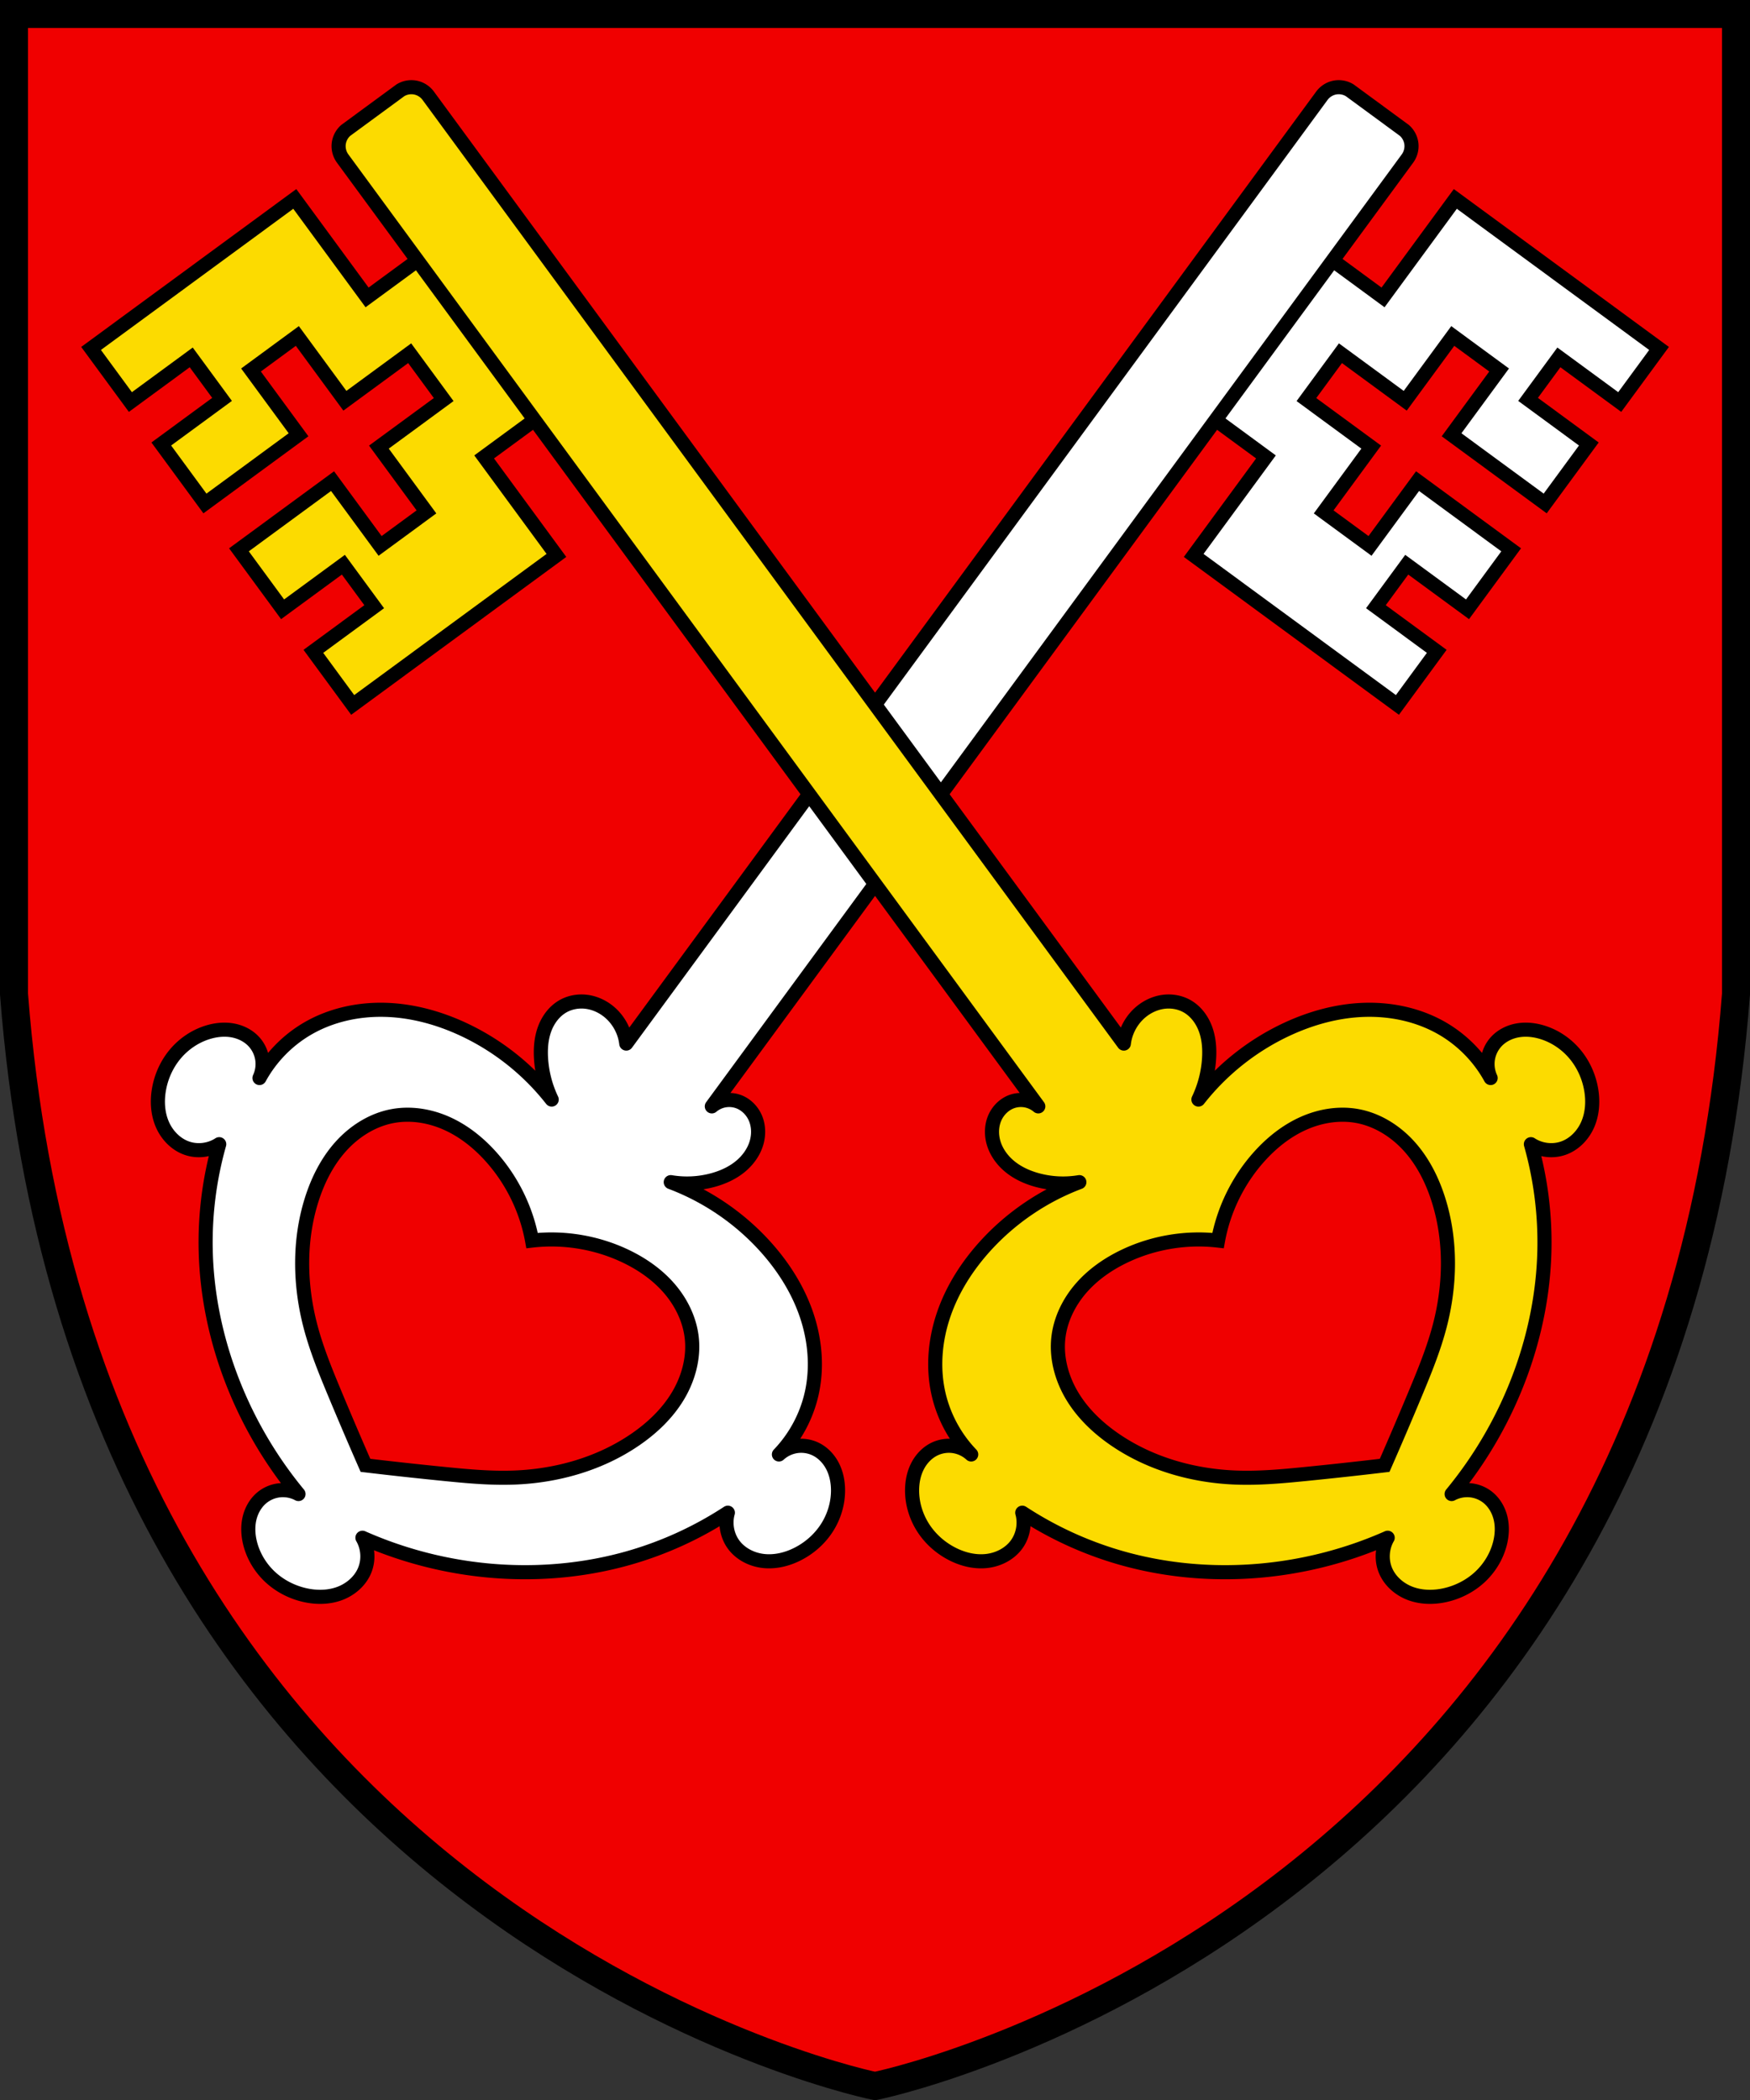 <svg width="500" height="600.1" version="1.0" xml:space="preserve" xmlns="http://www.w3.org/2000/svg"><rect width="100%" height="100%" fill="#333333" stroke="none"/><path d="M4 4v280c20 260 236 310 246 312 10-2 226-52 246-312V4z" fill="#f00000" stroke="#000" stroke-width="8"/><g stroke="#000" stroke-width="9.499"><path d="M574.8 94.81h-43.16V12.53h-170.2V57.3h50.82v35.09h-50.77v49.69h78.2V87.96h38.72v54.12h54.12v38.72h-54.12v54.12h-38.72V180.8h-78.2v49.69h50.77v35.09h-50.82v44.77h170.2v-82.28h43.16" fill="#fff" transform="matrix(-.342 -.251 -.251 .342 600.772 185.993)"/><path d="M645.2 801.5c5.701-6.135 13.84-9.939 22.2-10.38 5.496-.288 11.09.857 15.92 3.5 4.827 2.643 8.85 6.806 11.1 11.83 2.747 6.119 2.77 13.24.911 19.69-1.859 6.445-5.492 12.26-9.785 17.42a74.889 74.889 0 0 1-22.15 18.06c24.74-6.943 51.12-7.926 76.31-2.845 17.76 3.585 35.04 10.22 49.93 20.55s27.34 24.44 34.57 41.06c6.25 14.37 8.497 30.45 6.426 45.98a22.387 22.387 0 0 1 6.046-11.36 22.384 22.384 0 0 1 11.33-6.106c5.521-1.123 11.37-.08 16.41 2.44 5.04 2.52 9.292 6.455 12.63 10.99 5.28 7.177 8.341 15.93 8.876 24.82.536 8.893-1.433 17.9-5.46 25.85-3.554 7.013-8.804 13.3-15.59 17.27-6.788 3.968-15.18 5.443-22.71 3.157-7.279-2.211-13.39-7.955-16.05-15.08a243.205 243.205 0 0 1-35.46 63.67c-17.08 22.06-37.95 41.11-61.16 56.59a277.377 277.377 0 0 1-85.82 38.1 22.356 22.356 0 0 1 11.66 5.432 22.373 22.373 0 0 1 6.7 10.99c1.416 5.453.686 11.35-1.562 16.52-2.248 5.166-5.95 9.622-10.3 13.2-6.886 5.653-15.46 9.177-24.32 10.19-8.852 1.008-17.95-.478-26.1-4.076-7.193-3.176-13.75-8.083-18.07-14.65s-6.243-14.87-4.362-22.51c1.82-7.386 7.23-13.8 14.2-16.84-32.66-7.17-63.96-20.45-91.8-38.95-23.24-15.44-44.09-34.52-61.16-56.59a244.144 244.144 0 0 1-35.46-63.67c-2.66 7.126-8.776 12.87-16.05 15.08-7.523 2.285-15.92.81-22.71-3.157-6.788-3.967-12.04-10.25-15.59-17.27-4.028-7.947-5.996-16.95-5.46-25.85.536-8.893 3.598-17.65 8.876-24.82 3.338-4.538 7.591-8.473 12.63-10.99 5.04-2.52 10.89-3.563 16.41-2.44a22.406 22.406 0 0 1 11.33 6.106 22.378 22.378 0 0 1 6.046 11.36c-2.07-15.53.177-31.61 6.426-45.98 7.23-16.62 19.67-30.73 34.57-41.06 14.89-10.33 32.17-16.96 49.93-20.55 25.18-5.082 51.57-4.098 76.31 2.845a66.37 66.37 0 0 1-22.15-18.06c-4.115-5.208-7.462-11.1-9.214-17.5-1.75-6.402-1.844-13.34.34-19.61 1.89-5.423 5.536-10.3 10.46-13.26 4.92-2.962 11.12-3.888 16.57-2.069 2.907.97 5.56 2.692 7.63 4.951a18.234 18.234 0 0 1 4.268 8.032V9.71A14.232 14.232 0 0 1 577.51.05a14.226 14.226 0 0 1 9.126-4.421h45.66A14.222 14.222 0 0 1 641.422.05a14.234 14.234 0 0 1 3.788 9.66z" fill="#fff" stroke-linejoin="round" transform="matrix(-.342 -.251 -.251 .342 600.772 185.993)"/><path transform="matrix(-.429 .042 .042 .429 477.599 -49.542)" d="M864.8 801.1c7.268-9.871 16.23-18.63 26.88-24.71 10.64-6.085 23.02-9.402 35.24-8.364 13.49 1.146 26.23 7.564 36.22 16.7 9.988 9.134 17.36 20.87 22.67 33.31 11.19 26.21 13.47 55.77 8.873 83.89-2.462 15.07-6.825 29.76-11.29 44.37a2834.667 2834.667 0 0 1-15.93 50.39 2833.906 2833.906 0 0 1-51.72 10.83c-14.98 2.992-30.03 5.869-45.27 6.818-28.44 1.771-57.63-3.444-82.59-17.19-11.86-6.526-22.8-15.03-30.89-25.88-8.094-10.85-13.21-24.17-13.01-37.7.184-12.26 4.717-24.25 11.83-34.23 7.114-9.983 16.72-18.03 27.26-24.28 18.02-10.67 39.02-16.24 59.96-15.89 1.734-20.87 9.364-41.22 21.78-58.08z" fill="#f00000" stroke-width="9.335"/><g><path d="M574.8 94.81h-43.16V12.53h-170.2V57.3h50.82v35.09h-50.77v49.69h78.2V87.96h38.72v54.12h54.12v38.72h-54.12v54.12h-38.72V180.8h-78.2v49.69h50.77v35.09h-50.82v44.77h170.2v-82.28h43.16" fill="#fcdb00" transform="matrix(.342 -.251 .251 .342 -100.739 185.993)"/><path d="M645.2 801.5c5.701-6.135 13.84-9.939 22.2-10.38 5.496-.288 11.09.857 15.92 3.5 4.827 2.643 8.85 6.806 11.1 11.83 2.747 6.119 2.77 13.24.911 19.69-1.859 6.445-5.492 12.26-9.785 17.42a74.889 74.889 0 0 1-22.15 18.06c24.74-6.943 51.12-7.926 76.31-2.845 17.76 3.585 35.04 10.22 49.93 20.55s27.34 24.44 34.57 41.06c6.25 14.37 8.497 30.45 6.426 45.98a22.387 22.387 0 0 1 6.046-11.36 22.384 22.384 0 0 1 11.33-6.106c5.521-1.123 11.37-.08 16.41 2.44 5.04 2.52 9.292 6.455 12.63 10.99 5.28 7.177 8.341 15.93 8.876 24.82.536 8.893-1.433 17.9-5.46 25.85-3.554 7.013-8.804 13.3-15.59 17.27-6.788 3.968-15.18 5.443-22.71 3.157-7.279-2.211-13.39-7.955-16.05-15.08a243.205 243.205 0 0 1-35.46 63.67c-17.08 22.06-37.95 41.11-61.16 56.59a277.377 277.377 0 0 1-85.82 38.1 22.356 22.356 0 0 1 11.66 5.432 22.373 22.373 0 0 1 6.7 10.99c1.416 5.453.686 11.35-1.562 16.52-2.248 5.166-5.95 9.622-10.3 13.2-6.886 5.653-15.46 9.177-24.32 10.19-8.852 1.008-17.95-.478-26.1-4.076-7.193-3.176-13.75-8.083-18.07-14.65s-6.243-14.87-4.362-22.51c1.82-7.386 7.23-13.8 14.2-16.84-32.66-7.17-63.96-20.45-91.8-38.95-23.24-15.44-44.09-34.52-61.16-56.59a244.144 244.144 0 0 1-35.46-63.67c-2.66 7.126-8.776 12.87-16.05 15.08-7.523 2.285-15.92.81-22.71-3.157-6.788-3.967-12.04-10.25-15.59-17.27-4.028-7.947-5.996-16.95-5.46-25.85.536-8.893 3.598-17.65 8.876-24.82 3.338-4.538 7.591-8.473 12.63-10.99 5.04-2.52 10.89-3.563 16.41-2.44a22.406 22.406 0 0 1 11.33 6.106 22.378 22.378 0 0 1 6.046 11.36c-2.07-15.53.177-31.61 6.426-45.98 7.23-16.62 19.67-30.73 34.57-41.06 14.89-10.33 32.17-16.96 49.93-20.55 25.18-5.082 51.57-4.098 76.31 2.845a66.37 66.37 0 0 1-22.15-18.06c-4.115-5.208-7.462-11.1-9.214-17.5-1.75-6.402-1.844-13.34.34-19.61 1.89-5.423 5.536-10.3 10.46-13.26 4.92-2.962 11.12-3.888 16.57-2.069 2.907.97 5.56 2.692 7.63 4.951a18.234 18.234 0 0 1 4.268 8.032V9.71A14.232 14.232 0 0 1 577.51.05a14.226 14.226 0 0 1 9.126-4.421h45.66A14.222 14.222 0 0 1 641.422.05a14.234 14.234 0 0 1 3.788 9.66z" fill="#fcdb00" stroke-linejoin="round" transform="matrix(.342 -.251 .251 .342 -100.739 185.993)"/><path transform="matrix(.429 .042 -.042 .429 22.434 -49.542)" d="M864.8 801.1c7.268-9.871 16.23-18.63 26.88-24.71 10.64-6.085 23.02-9.402 35.24-8.364 13.49 1.146 26.23 7.564 36.22 16.7 9.988 9.134 17.36 20.87 22.67 33.31 11.19 26.21 13.47 55.77 8.873 83.89-2.462 15.07-6.825 29.76-11.29 44.37a2834.667 2834.667 0 0 1-15.93 50.39 2833.906 2833.906 0 0 1-51.72 10.83c-14.98 2.992-30.03 5.869-45.27 6.818-28.44 1.771-57.63-3.444-82.59-17.19-11.86-6.526-22.8-15.03-30.89-25.88-8.094-10.85-13.21-24.17-13.01-37.7.184-12.26 4.717-24.25 11.83-34.23 7.114-9.983 16.72-18.03 27.26-24.28 18.02-10.67 39.02-16.24 59.96-15.89 1.734-20.87 9.364-41.22 21.78-58.08z" fill="#f00000" stroke-width="9.335"/></g></g></svg>